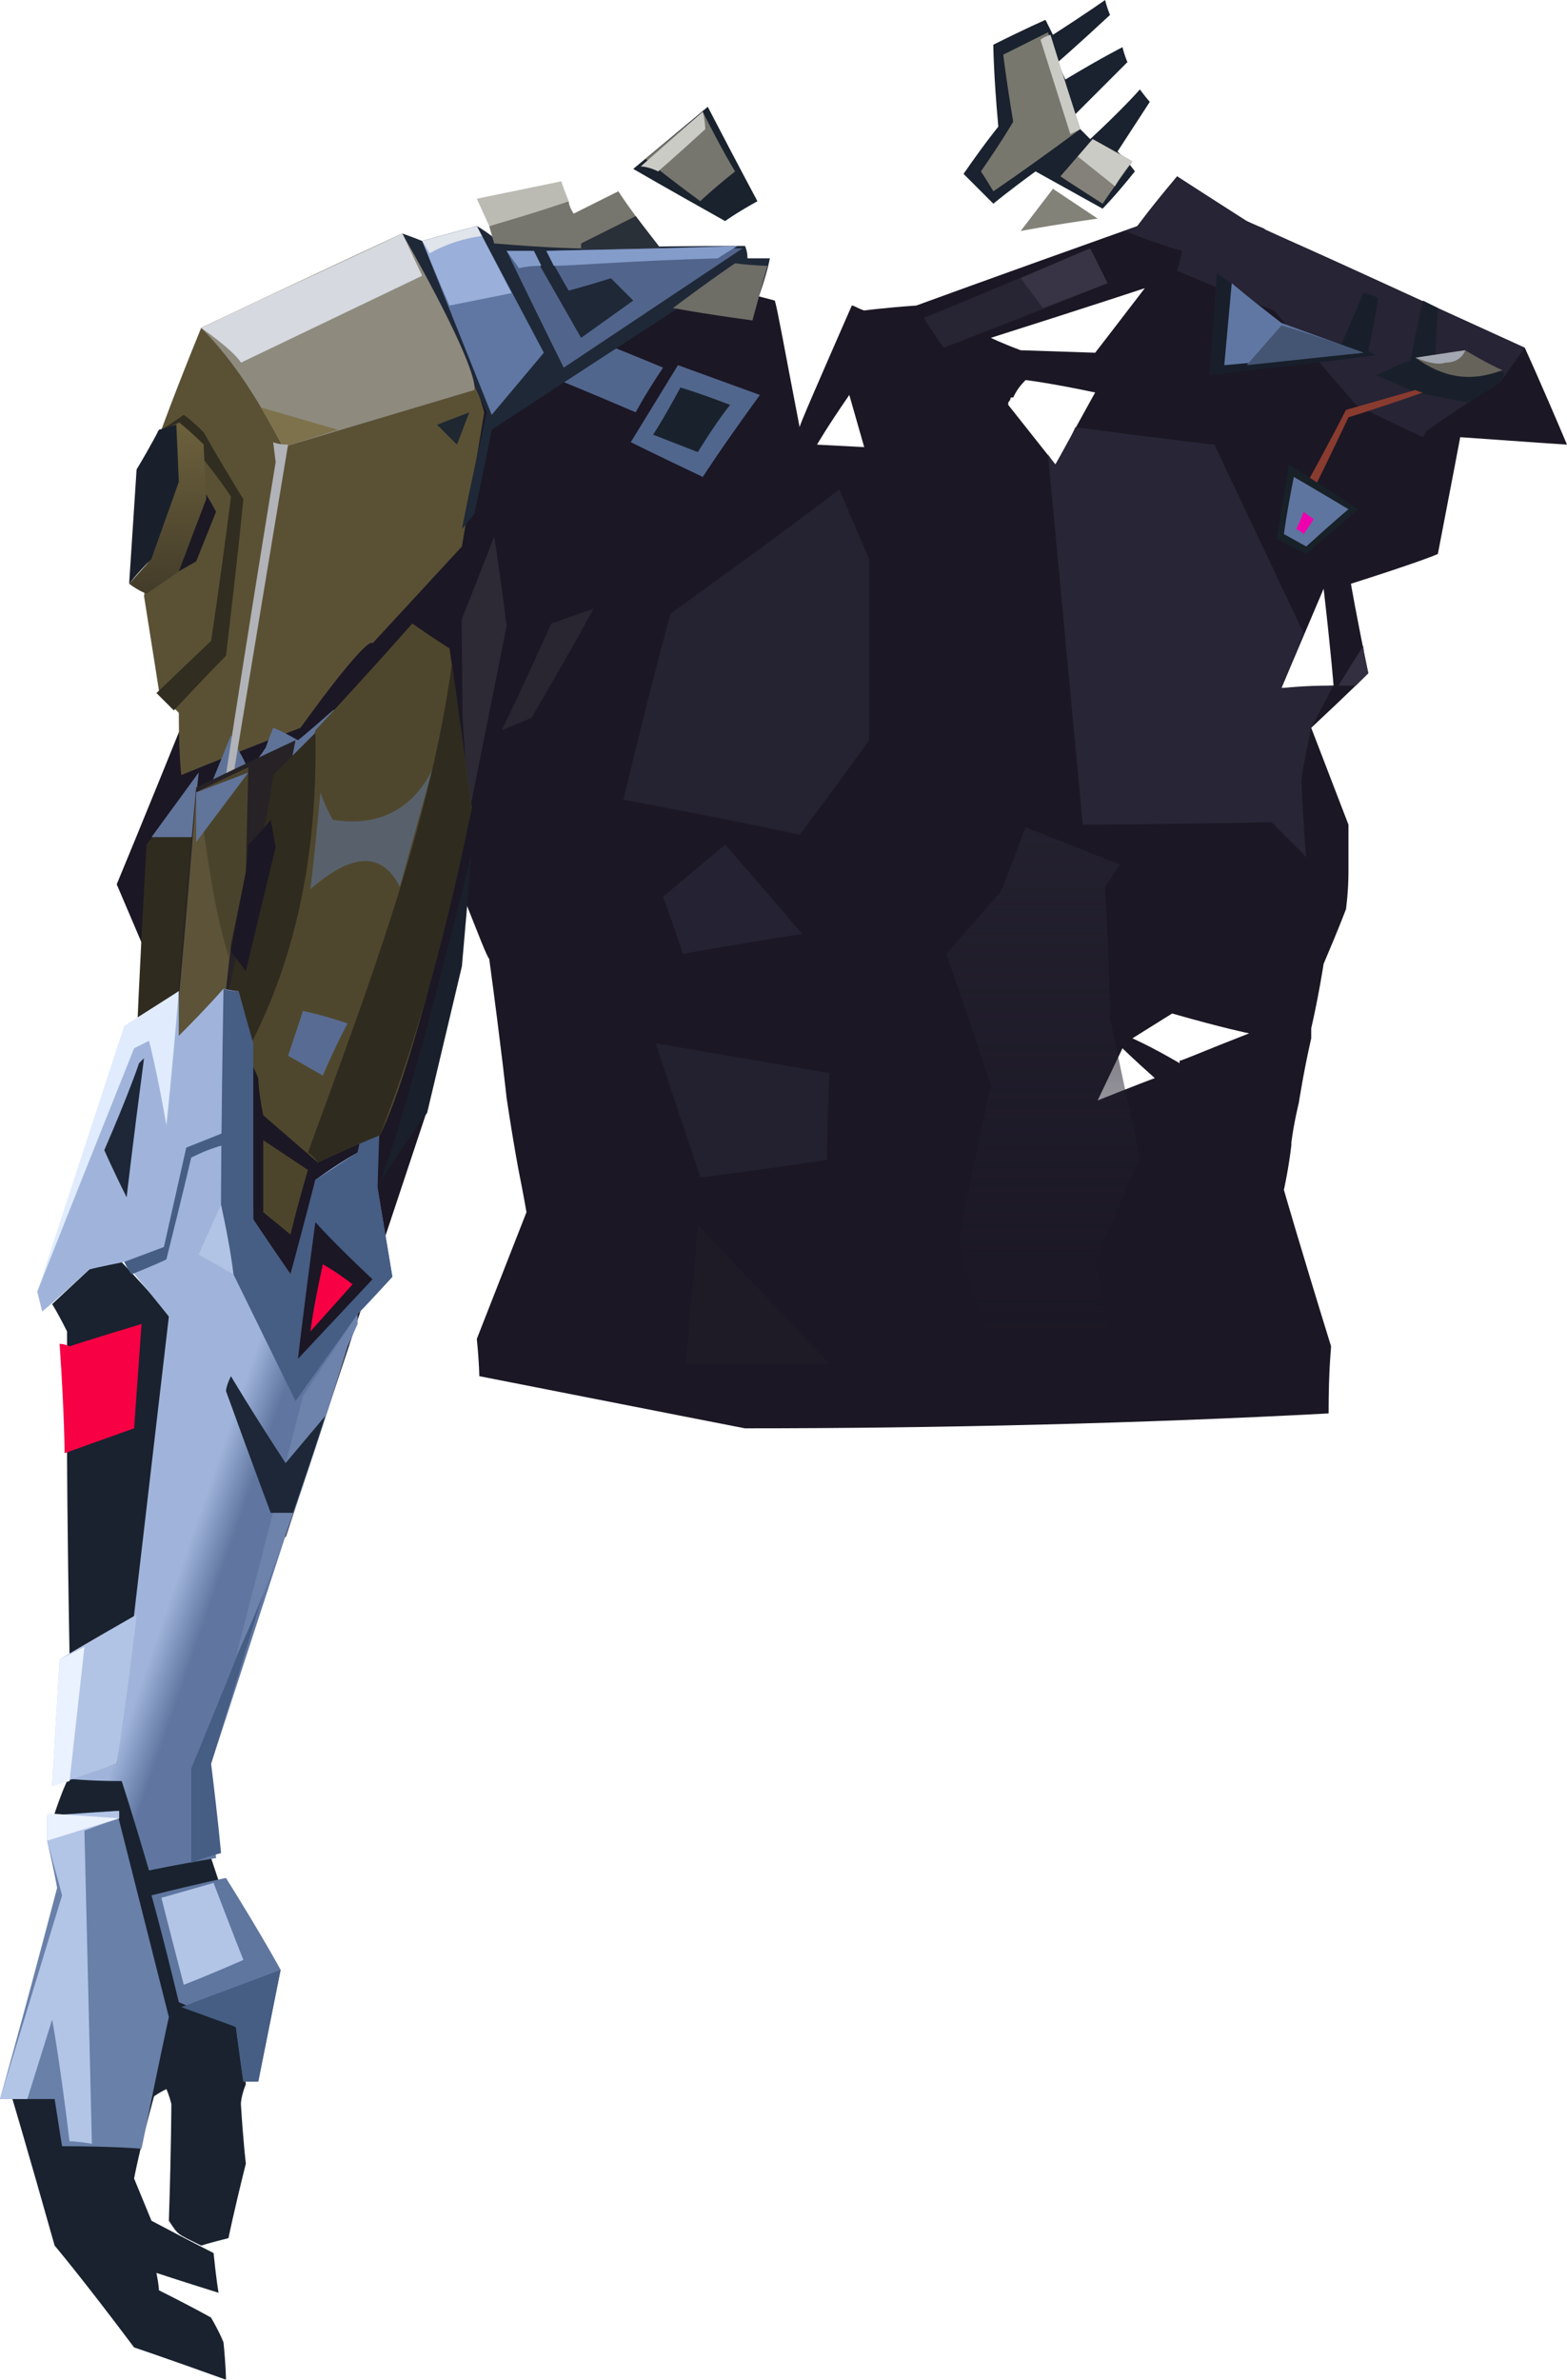 <?xml version="1.0" encoding="UTF-8" standalone="no"?>
<svg
   width="631"
   height="958"
   viewBox="0 0 631 958"
   version="1.1"
   id="svg116"
   sodipodi:docname="cb-layer-0945.svg"
   xmlns:inkscape="http://www.inkscape.org/namespaces/inkscape"
   xmlns:sodipodi="http://sodipodi.sourceforge.net/DTD/sodipodi-0.dtd"
   xmlns="http://www.w3.org/2000/svg"
   xmlns:svg="http://www.w3.org/2000/svg">
  <sodipodi:namedview
     id="namedview118"
     pagecolor="#ffffff"
     bordercolor="#666666"
     borderopacity="1.0"
     inkscape:pageshadow="2"
     inkscape:pageopacity="0.0"
     inkscape:pagecheckerboard="0" />
  <defs
     id="defs17">
    <linearGradient
       x1="692.42"
       y1="202.594"
       x2="692.42"
       y2="331.186"
       id="id-79445"
       gradientTransform="scale(0.607,1.649)"
       gradientUnits="userSpaceOnUse">
      <stop
         stop-color="#23202F"
         offset="0%"
         id="stop2" />
      <stop
         stop-color="#221F2E"
         offset="100%"
         stop-opacity="0"
         id="stop4" />
    </linearGradient>
    <linearGradient
       x1="100.704"
       y1="114.618"
       x2="100.704"
       y2="160.867"
       id="id-79446"
       gradientTransform="scale(0.67,1.492)"
       gradientUnits="userSpaceOnUse">
      <stop
         stop-color="#6D613D"
         offset="0%"
         id="stop7" />
      <stop
         stop-color="#433C29"
         offset="100%"
         id="stop9" />
    </linearGradient>
    <linearGradient
       x1="143.049"
       y1="146.452"
       x2="127.277"
       y2="132.933"
       id="id-79447"
       gradientTransform="scale(0.635,1.576)"
       gradientUnits="userSpaceOnUse">
      <stop
         stop-color="#6076A0"
         offset="0%"
         id="stop12" />
      <stop
         stop-color="#A0B4DB"
         offset="100%"
         id="stop14" />
    </linearGradient>
  </defs>
  <g
     transform="translate(0,-1)"
     id="id-79448">
    <path
       d="m 474,72 c 0,0 9,6 28,18 0,0 2,1 7,3 l 1,1 c 15,6 49,22 104,47 0,0 6,13 17,39 0,0 -15,-1 -43,-3 0,0 -3,16 -9,47 0,0 0,0 0,0 v 0 c 0,0 0,0 0,0 v 0 c -2,1 -13,5 -35,12 0,0 2,12 7,36 0,0 0,0 0,0 v 0 c -1,1 -8,8 -23,22 0,0 5,13 15,39 0,0 0,8 0,17 v 1 c 0,0 0,0 0,0 v 1 c 0,8 -1,15 -1,15 0,0 -3,8 -9,22 0,0 -2,13 -5,26 v 1 c 0,1 0,1 0,1 v 2 c -3,13 -5,26 -5,26 0,0 -2,8 -3,16 v 1 c -1,9 -3,18 -3,18 0,0 6,21 19,63 v 0 0 c 0,1 -1,9 -1,27 -75,4 -156,6 -235,6 0,0 -36,-7 -107,-21 v 0 0 c 0,0 0,-5 -1,-15 v 0 l 20,-51 c 0,0 -1,-6 -3,-16 0,0 -2,-10 -5,-30 0,0 -2,-19 -7,-56 v 0 0 0 0 c -1,-1 -4,-9 -10,-24 0,0 -6,-41 -18,-124 v 0 l -20,-36 v -35 l -47,1 5,-21 50,-20 14,-18 38,16 -6,-23 6,-8 c 0,0 35,9 103,27 0,0 0,0 0,0 v 0 c 1,3 4,20 10,51 v 0 0 c 0,-1 7,-17 21,-49 0,0 0,0 0,0 v 0 c 1,0 2,1 5,2 0,0 7,-1 21,-2 0,0 30,-11 89,-32 0,0 5,-7 16,-20 z m -22,351 -10,21 c 15,-6 23,-9 23,-9 -9,-8 -13,-12 -13,-12 z m 20,-14 -16,10 c 0,0 7,3 19,10 0,0 0,0 0,0 v -1 c 1,0 10,-4 28,-11 0,0 -10,-2 -31,-8 z m 61,-171 -17,40 v 0 0 c 1,0 8,-1 21,-1 0,0 -1,-13 -4,-39 z M 413,154 c -3,3 -4,5 -5,7 h -1 c 0,1 -1,2 -1,2 v 1 c 0,0 0,0 0,0 l 19,24 c 11,-20 16,-29 16,-29 -19,-4 -28,-5 -28,-5 z m -71,6 c -9,13 -13,20 -13,20 l 19,1 c -4,-14 -6,-21 -6,-21 z m -190,-23 -29,15 46,-2 z m 309,-20 c 0,0 -21,7 -62,20 0,0 4,2 12,5 v 0 l 30,1 c 0,0 7,-9 20,-26 z"
       fill="#1b1724"
       id="id-79449" />
    <path
       d="m 276,550 c 39,0 58,0 58,0 l -53,-56 c -3,37 -5,56 -5,56 z"
       fill="#1e1b27"
       id="id-79450" />
    <path
       d="m 448,546 c -33,-2 -50,-3 -50,-3 -8,-28 -12,-42 -12,-42 8,-42 13,-63 13,-63 -12,-36 -18,-53 -18,-53 15,-17 22,-25 22,-25 7,-18 10,-26 10,-26 25,10 38,15 38,15 -4,6 -6,9 -6,9 2,35 2,53 2,53 8,38 12,56 12,56 l -18,42 c 5,25 7,37 7,37 z"
       fill="url(#id-79445)"
       id="id-79451"
       style="fill:url(#id-79445)" />
    <path
       d="m 334,433 c -1,24 -1,35 -1,35 -34,5 -51,7 -51,7 l -18,-54 c 47,8 70,12 70,12 z"
       fill="#23212f"
       id="id-79452" />
    <path
       d="m 323,377 c -32,5 -48,8 -48,8 -5,-15 -8,-23 -8,-23 l 25,-21 c 21,24 31,36 31,36 z"
       fill="#252233"
       id="id-79453" />
    <path
       d="m 322,337 c -48,-10 -71,-14 -71,-14 12,-50 19,-75 19,-75 46,-33 68,-50 68,-50 8,19 12,28 12,28 v 73 c -18,25 -28,38 -28,38 z"
       fill="#252231"
       id="id-79454" />
    <path
       d="M 436,333 422,184 c 2,3 3,4 3,4 6,-10 8,-15 8,-15 38,5 56,7 56,7 l 36,76 -9,22 21,-1 c -6,11 -9,17 -9,17 -3,14 -4,21 -4,21 1,21 2,31 2,31 l -14,-14 c -51,1 -76,1 -76,1 z"
       fill="#282536"
       id="id-79455" />
    <path
       d="m 453,94 c 15,6 23,8 23,8 -1,5 -2,8 -2,8 26,11 39,16 39,16 22,25 33,38 33,38 18,9 27,13 27,13 1,-2 2,-3 2,-3 19,-13 29,-19 29,-19 L 614,141 502,90 474,72 458,92 c -4,2 -5,2 -5,2 z"
       fill="#272435"
       id="id-79456" />
    <path
       d="m 490,111 c -2,27 -3,41 -3,41 45,-5 67,-8 67,-8 -2,-1 -3,-2 -3,-2 3,-14 4,-21 4,-21 -4,-2 -6,-2 -6,-2 -6,14 -9,21 -9,21 l -24,-9 c -17,-14 -26,-20 -26,-20 z"
       fill="#181f2b"
       id="id-79457" />
    <path
       d="m 554,152 c 9,-4 14,-6 14,-6 3,-16 5,-24 5,-24 4,2 6,3 6,3 -1,14 -1,21 -1,21 l 28,5 c -1,2 -2,4 -2,4 -9,6 -13,8 -13,8 l -21,-4 c -11,-5 -16,-7 -16,-7 z"
       fill="#19202b"
       id="id-79458" />
    <path
       d="m 199,217 c -10,26 -15,38 -15,38 3,49 5,73 5,73 l 15,-75 c -3,-24 -5,-36 -5,-36 z"
       fill="#2d2a36"
       id="id-79459" />
    <path
       d="m 239,246 c -11,4 -17,6 -17,6 -13,29 -20,43 -20,43 l 12,-5 c 17,-29 25,-44 25,-44 z"
       fill="#292632"
       id="id-79460" />
    <path
       d="m 372,129 c 5,8 8,12 8,12 44,-17 66,-26 66,-26 l -7,-14 c -45,19 -67,28 -67,28 z"
       fill="#272434"
       id="id-79461" />
    <path
       d="m 411,113 9,12 26,-10 -7,-14 c -19,8 -28,12 -28,12 z"
       fill="#383345"
       id="id-79462" />
    <path
       d="m 549,261 c -7,11 -10,16 -10,16 h 7 l 5,-5 c -2,-7 -2,-11 -2,-11 z"
       fill="#332f40"
       id="id-79463" />
    <g
       id="id-79464">
      <path
         d="M 185,160 C 112,244 76,286 76,286 c -19,47 -29,71 -29,71 15,35 22,52 22,52 31,140 46,211 46,211 38,-115 57,-172 57,-172 10,-57 15,-85 15,-85 z"
         fill="#1b1724"
         id="path34" />
      <path
         d="m 195,167 c -8,-28 -21,-50 -33,-72 -54,25 -81,38 -81,38 -11,27 -16,41 -16,41 -4,45 -7,67 -7,67 4,25 6,38 6,38 5,6 8,9 8,9 0,17 1,25 1,25 32,-13 48,-19 48,-19 18,-25 28,-36 29,-34 l 36,-39 z"
         fill="#5a5135"
         id="id-79466" />
      <path
         d="m 496,115 c -2,22 -3,33 -3,33 l 56,-5 -33,-12 c -13,-10 -20,-16 -20,-16 z"
         fill="#6177a3"
         id="id-79467" />
      <path
         d="m 516,132 -14,16 47,-5 c -22,-8 -33,-11 -33,-11 z"
         fill="#445573"
         id="id-79468" />
      <path
         d="m 573,159 c -20,7 -30,10 -30,10 -9,19 -14,29 -14,29 -2,-1 -3,-2 -3,-2 11,-20 16,-30 16,-30 l 28,-8 c 2,1 3,1 3,1 z"
         fill="#893b2f"
         id="id-79469" />
      <path
         d="m 547,206 c -14,12 -21,18 -21,18 -8,-4 -12,-6 -12,-6 l 5,-30 c 19,12 28,18 28,18 z"
         fill="#182028"
         id="id-79470" />
      <path
         d="m 543,206 c -15,-9 -22,-13 -22,-13 -3,15 -4,23 -4,23 l 9,5 c 11,-10 17,-15 17,-15 z"
         fill="#5e759f"
         id="id-79471" />
      <path
         d="m 525,207 c -2,5 -3,7 -3,7 2,1 3,2 3,2 l 4,-6 c -3,-2 -4,-3 -4,-3 z"
         fill="#ef00ae"
         id="id-79472" />
      <path
         d="m 306,160 c -16,22 -23,33 -23,33 -19,-9 -29,-14 -29,-14 l 19,-31 c 22,8 33,12 33,12 z"
         fill="#51668d"
         id="id-79473" />
      <path
         d="m 267,149 c -8,12 -11,18 -11,18 -21,-9 -31,-13 -31,-13 l 20,-14 c 15,6 22,9 22,9 z"
         fill="#51668d"
         id="id-79474" />
      <path
         d="m 198,174 c 64,-42 97,-63 97,-63 7,7 10,11 10,11 4,-11 5,-17 5,-17 -6,0 -9,0 -9,0 0,-3 -1,-5 -1,-5 -44,0 -66,1 -66,1 -1,-3 -1,-5 -1,-5 -22,0 -33,0 -33,0 0,2 -1,3 -1,3 0,-2 -1,-3 -1,-3 -4,-3 -6,-4 -6,-4 -15,4 -22,6 -22,6 -5,-2 -8,-3 -8,-3 23,48 34,72 34,72 -7,31 -10,47 -10,47 l 5,-6 c 5,-23 7,-34 7,-34 z"
         fill="#1f2837"
         id="id-79475" />
      <path
         d="m 189,167 c -8,3 -13,5 -13,5 l 8,8 c 3,-8 5,-13 5,-13 z"
         fill="#1f2730"
         id="id-79476" />
      <path
         d="m 204,102 c 15,31 23,47 23,47 48,-32 72,-48 72,-48 -53,0 -79,1 -79,1 6,11 9,16 9,16 11,-3 17,-5 17,-5 6,6 9,9 9,9 -14,10 -21,15 -21,15 l -20,-35 c -7,0 -10,0 -10,0 z"
         fill="#51658c"
         id="id-79477" />
      <path
         d="m 170,98 c 15,-4 22,-6 22,-6 18,34 27,51 27,51 l -21,25 z"
         fill="#5f77a2"
         id="id-79478" />
      <path
         d="m 181,124 25,-5 -14,-27 -22,6 c 7,17 11,26 11,26 z"
         fill="#9aafd9"
         id="id-79479" />
      <path
         d="m 173,103 c 7,-4 14,-6 21,-7 l -2,-4 -22,6 c 2,3 3,5 3,5 z"
         fill="#e0e4eb"
         id="id-79480" />
      <path
         d="m 271,125 c 16,-12 25,-18 25,-18 8,1 13,1 13,1 l -6,22 c -22,-3 -32,-5 -32,-5 z"
         fill="#6e6d66"
         id="id-79481" />
      <path
         d="m 305,82 c -9,5 -13,8 -13,8 C 267,76 255,69 255,69 l 30,-25 c 13,25 20,38 20,38 z"
         fill="#19222d"
         id="id-79482" />
      <path
         d="M 296,70 C 286,78 282,82 282,82 267,71 260,65 260,65 l 23,-19 c 8,16 13,24 13,24 z"
         fill="#77766e"
         id="id-79483" />
      <path
         d="m 284,53 c -12,11 -19,17 -19,17 -4,-2 -7,-2 -7,-2 l 25,-22 c 1,4 1,7 1,7 z"
         fill="#cbcbc5"
         id="id-79484" />
      <path
         d="m 234,101 c 21,0 32,0 32,0 -12,-15 -17,-23 -17,-23 -12,6 -18,9 -18,9 -2,-3 -2,-5 -2,-5 l -32,10 2,7 c 24,2 35,2 35,2 z"
         fill="#77766e"
         id="id-79485" />
      <path
         d="m 256,88 -22,11 v 2 h 32 C 259,92 256,88 256,88 Z"
         fill="#2a3038"
         id="id-79486" />
      <path
         d="m 229,82 c -2,-5 -3,-8 -3,-8 l -34,7 5,11 c 21,-6 32,-10 32,-10 z"
         fill="#bbbbb4"
         id="id-79487" />
      <path
         d="m 294,164 c -13,-5 -20,-7 -20,-7 -7,13 -11,19 -11,19 l 18,7 c 8,-13 13,-19 13,-19 z"
         fill="#19222c"
         id="id-79488" />
      <path
         d="m 191,158 -77,23 C 105,164 95,147 81,133 l 81,-38 c 21,37 30,58 29,63 z"
         fill="#8e8a7e"
         id="id-79489" />
      <path
         d="m 97,147 73,-35 -8,-17 c -25,12 -52,24 -81,38 10,7 15,12 16,14 z"
         fill="#d6d9df"
         id="id-79490" />
      <path
         d="m 105,165 31,9 -22,7 c -6,-11 -9,-16 -9,-16 z"
         fill="#7e724d"
         id="id-79491" />
      <path
         d="m 141,285 c -5,1 -7,2 -7,2 -9,8 -14,12 -14,12 -7,-4 -10,-5 -10,-5 -2,5 -3,8 -3,8 -4,6 -7,9 -7,9 -2,-5 -4,-8 -4,-8 -2,-4 -3,-6 -3,-6 -6,15 -9,22 -9,22 -4,0 -6,-1 -6,-1 -1,3 -1,6 -5,9 v 5 l 48,-19 c 13,-19 20,-28 20,-28 z"
         fill="#5f7399"
         id="id-79492" />
      <path
         d="m 116,180 c -4,0 -6,-1 -6,-1 l 1,8 C 96,279 89,326 89,326 l 3,-1 c 16,-97 24,-145 24,-145 z"
         fill="#b1b3b8"
         id="id-79493" />
      <path
         d="m 70,287 c 14,-15 21,-22 21,-22 5,-42 7,-63 7,-63 -11,-18 -16,-27 -16,-27 -5,-5 -8,-7 -8,-7 -7,5 -11,7 -11,7 6,-2 9,-4 9,-4 7,6 10,9 10,9 0,4 0,6 0,6 8,10 11,15 11,15 -5,39 -8,58 -8,58 l -22,21 c 5,5 7,7 7,7 z"
         fill="#312d20"
         id="id-79494" />
      <path
         d="m 59,240 c 9,-6 13,-9 13,-9 l 11,-28 -1,-23 c -6,-6 -10,-9 -10,-9 0,1 -1,1 -1,1 1,16 1,23 1,23 -7,21 -11,31 -11,31 l -9,10 c 4,3 7,4 7,4 z"
         fill="url(#id-79446)"
         id="id-79495"
         style="fill:url(#id-79446)" />
      <path
         d="m 52,236 c 2,-31 3,-46 3,-46 6,-10 9,-16 9,-16 l 7,-2 1,23 -11,31 c -6,6 -9,10 -9,10 z"
         fill="#19202b"
         id="id-79496" />
      <path
         d="m 83,200 c 3,5 4,7 4,7 l -8,20 -7,4 11,-29 c 0,-1 0,-2 0,-2 z"
         fill="#1c1924"
         id="id-79497" />
      <path
         d="m 80,312 c -14,20 -21,29 -21,29 -3,53 -4,80 -4,80 l 17,-11 c 5,-65 8,-98 8,-98 z"
         fill="#302b1f"
         id="id-79498" />
      <path
         d="M 78,338 H 61 l 19,-26 c -2,18 -2,26 -2,26 z"
         fill="#61749a"
         id="id-79499" />
      <path
         d="m 79,318 c 27,-13 40,-19 40,-19 -19,98 -29,147 -29,147 L 70,420 c 6,-68 9,-102 9,-102 z"
         fill="#262226"
         id="id-79500" />
      <path
         d="m 79,320 c 14,-7 21,-10 21,-10 -6,65 -10,98 -10,98 -12,13 -18,20 -18,20 v -25 c 5,-55 7,-83 7,-83 z"
         fill="#5c5339"
         id="id-79501" />
      <path
         d="m 92,386 c -8,-27 -8,-44 -13,-66 14,-7 21,-10 21,-10 l -1,42 z"
         fill="#4a432c"
         id="id-79502" />
      <path
         d="m 79,340 21,-28 -21,8 c 0,14 0,20 0,20 z"
         fill="#61749a"
         id="id-79503" />
      <path
         d="m 153,458 c -17,7 -25,11 -25,11 -15,-13 -22,-19 -22,-19 -2,-10 -2,-15 -2,-15 -3,-7 -5,-10 -5,-10 19,-87 28,-130 28,-130 26,-28 39,-43 39,-43 10,7 15,10 15,10 l 9,64 c -15,69 -28,114 -37,132 z"
         fill="#4f472d"
         id="id-79504" />
      <path
         d="m 127,296 c -11,11 -17,17 -17,17 -2,15 -4,22 -4,22 -10,49 -16,73 -16,73 l 8,19 c 21,-38 30,-82 29,-131 z"
         fill="#302b1f"
         id="id-79505" />
      <path
         d="m 125,359 c 3,-26 4,-39 4,-39 3,8 5,11 5,11 18,3 32,-4 40,-20 l -13,47 c -7,-14 -19,-14 -36,1 z"
         fill="#58616b"
         id="id-79506" />
      <path
         d="m 140,413 c -12,-4 -18,-5 -18,-5 -4,12 -6,18 -6,18 l 14,8 c 6,-14 10,-21 10,-21 z"
         fill="#586b92"
         id="id-79507" />
      <g
         transform="translate(0,399)"
         id="id-79508">
        <path
           d="m 86,509 c 1,10 2,16 2,16 -16,-5 -25,-8 -25,-8 1,5 1,7 1,7 14,7 21,11 21,11 4,7 5,10 5,10 1,10 1,15 1,15 C 66,551 54,547 54,547 33,519 22,506 22,506 11,467 5,447 5,447 c 14,-54 22,-81 22,-81 -3,-23 -5,-34 -5,-34 3,-9 5,-13 5,-13 1,-34 1,-51 1,-51 -1,-55 -1,-82 -1,-82 0,-32 0,-48 0,-48 -4,-8 -6,-11 -6,-11 l 15,-14 12,-4 c 14,15 20,22 20,22 12,146 17,219 17,219 2,6 3,9 3,9 7,54 11,82 11,82 -2,5 -2,8 -2,8 1,16 2,24 2,24 -5,20 -7,30 -7,30 -8,2 -11,3 -11,3 -10,-5 -9,-4 -13,-10 1,-31 1,-47 1,-47 -1,-4 -2,-6 -2,-6 -4,2 -5,3 -5,3 -6,22 -8,33 -8,33 l 7,17 c 17,9 25,13 25,13 z"
           fill="#19222e"
           id="id-79509" />
        <path
           d="m 153,50 c -1,20 -1,30 -1,30 4,24 6,36 6,36 -9,10 -14,15 -14,15 -39,120 -59,181 -59,181 1,25 2,38 2,38 -18,3 -27,5 -27,5 -7,-24 -11,-36 -11,-36 -14,0 -22,-1 -22,-1 14,-4 20,-6 20,-6 C 61,192 68,132 68,132 56,117 50,110 50,110 c -10,2 -14,3 -14,3 -13,12 -19,17 -19,17 L 15,122 55,13 72,1 V 19 C 84,7 90,0 90,0 c 4,1 6,1 6,1 4,14 5,21 5,21 1,48 1,71 1,71 10,15 15,22 15,22 7,-25 10,-38 10,-38 11,-8 17,-11 17,-11 l 3,-13 c 4,-2 6,-3 6,-3 z"
           fill="url(#id-79447)"
           id="id-79510"
           style="fill:url(#id-79447)" />
        <path
           d="m 119,166 25,-35 14,-15 -6,-36 1,-30 -6,3 -3,13 -17,11 -10,38 -15,-22 V 22 L 96,1 C 92,1 90,0 90,0 89,58 89,87 89,87 l 5,28 z"
           fill="#465d84"
           id="id-79511" />
        <path
           d="m 94,115 -14,-8 9,-20 c 4,18 5,28 5,28 z"
           fill="#b2c4e5"
           id="id-79512" />
        <path
           d="m 50,110 c 2,4 3,5 3,5 10,-4 14,-6 14,-6 7,-28 10,-41 10,-41 8,-4 13,-5 13,-5 0,-3 0,-5 0,-5 -10,4 -15,6 -15,6 l -9,40 z"
           fill="#475e84"
           id="id-79513" />
        <path
           d="M 51,84 C 45,72 42,65 42,65 52,42 56,30 56,30 l 2,-2 c -5,38 -7,56 -7,56 z"
           fill="#1d2737"
           id="id-79514" />
        <path
           d="M 67,55 C 63,32 60,21 60,21 l -6,3 C 28,89 15,122 15,122 L 50,15 72,1 c -3,36 -5,54 -5,54 z"
           fill="#e0ecfd"
           id="id-79515" />
        <path
           d="m 57,135 c -20,6 -29,9 -29,9 -2,-1 -4,-1 -4,-1 2,29 2,44 2,44 l 28,-10 c 2,-28 3,-42 3,-42 z"
           fill="#f70144"
           id="id-79516" />
        <path
           d="m 127,94 c -5,37 -7,55 -7,55 l 30,-32 C 134,102 127,94 127,94 Z"
           fill="#1b1724"
           id="id-79517" />
        <path
           d="m 130,111 c -4,18 -5,27 -5,27 l 17,-19 c -8,-6 -12,-8 -12,-8 z"
           fill="#f70144"
           id="id-79518" />
        <path
           d="m 89,348 c -8,2 -12,4 -12,4 0,-26 0,-38 0,-38 21,-51 31,-77 31,-77 l -23,75 c 3,24 4,36 4,36 z"
           fill="#465d84"
           id="id-79519" />
        <path
           d="m 95,269 27,-105 22,-33 v 4 l -4,9 c -18,59 -33,100 -45,125 z"
           fill="#6d83ac"
           id="id-79520" />
        <path
           d="m 55,252 c -21,12 -31,18 -31,18 l -3,51 26,-9 c 6,-40 8,-60 8,-60 z"
           fill="#b2c4e5"
           id="id-79521" />
        <path
           d="m 93,156 c -2,4 -2,6 -2,6 12,33 18,49 18,49 6,0 9,0 9,0 9,-26 13,-39 13,-39 l -16,19 C 100,168 93,156 93,156 Z"
           fill="#1d2737"
           id="id-79522" />
        <path
           d="m 34,265 -6,54 -7,2 3,-51 c 6,-3 10,-5 10,-5 z"
           fill="#ebf2ff"
           id="id-79523" />
        <path
           d="m 19,333 c 0,7 0,10 0,10 3,13 4,19 4,19 -15,57 -23,85 -23,85 14,0 22,0 22,0 2,13 3,19 3,19 21,0 32,1 32,1 7,-35 11,-53 11,-53 L 47,331 c -18,1 -28,2 -28,2 z"
           fill="#6980a9"
           id="id-79524" />
        <path
           d="m 48,334 c -9,3 -14,5 -14,5 2,84 3,126 3,126 -6,-1 -9,-1 -9,-1 -4,-33 -7,-49 -7,-49 L 11,447 H 0 l 25,-82 -6,-22 v -10 l 29,-2 c 0,2 0,3 0,3 z"
           fill="#b3c5e7"
           id="id-79525" />
        <path
           d="m 19,343 c 19,-6 29,-9 29,-9 l -29,-2 z"
           fill="#ebf2ff"
           id="id-79526" />
        <path
           d="m 61,365 c 20,-5 30,-7 30,-7 15,24 22,37 22,37 -6,30 -9,45 -9,45 -4,0 -6,0 -6,0 -2,-14 -3,-22 -3,-22 L 72,408 C 65,379 61,365 61,365 Z"
           fill="#5f769f"
           id="id-79527" />
        <polygon
           points="104,440 98,440 95,418 73,410 113,395 "
           fill="#465d84"
           id="id-79528" />
        <path
           d="m 98,391 c -16,7 -24,10 -24,10 -6,-23 -9,-35 -9,-35 l 21,-6 c 8,21 12,31 12,31 z"
           fill="#b3c5e7"
           id="id-79529" />
      </g>
      <path
         d="m 106,460 c 12,8 18,12 18,12 -5,17 -7,26 -7,26 l -11,-9 c 0,-19 0,-29 0,-29 z"
         fill="#4c452c"
         id="id-79530" />
      <path
         d="m 153,477 c 12,-19 19,-28 19,-28 l 14,-59 4,-46 c -18,73 -31,118 -37,133 z"
         fill="#19202b"
         id="id-79531" />
      <path
         d="m 128,469 c -2,-3 -4,-4 -4,-4 24,-66 49,-131 58,-197 l 8,58 c -12,60 -25,101 -37,132 -17,7 -25,11 -25,11 z"
         fill="#302b1f"
         id="id-79532" />
      <path
         d="m 605,150 c -13,5 -24,3 -35,-5 l 20,-3 c 10,6 15,8 15,8 z"
         fill="#66635b"
         id="id-79533" />
      <path
         d="m 570,145 c 13,-2 20,-3 20,-3 -1,3 -4,5 -8,5 -3,1 -7,0 -12,-2 z"
         fill="#a2a7b2"
         id="id-79534" />
      <path
         d="m 442,89 c -21,3 -31,5 -31,5 l 13,-17 c 12,8 18,12 18,12 z"
         fill="#838279"
         id="id-79535" />
      <path
         d="m 457,70 c -8,10 -13,15 -13,15 -18,-10 -27,-15 -27,-15 -11,8 -17,13 -17,13 -8,-8 -12,-12 -12,-12 9,-13 14,-19 14,-19 -2,-22 -2,-33 -2,-33 14,-7 21,-10 21,-10 2,4 3,6 3,6 14,-9 21,-14 21,-14 1,4 2,6 2,6 -14,13 -21,19 -21,19 2,5 3,7 3,7 15,-9 23,-13 23,-13 1,4 2,6 2,6 -14,14 -21,21 -21,21 1,4 2,6 2,6 3,3 4,4 4,4 14,-13 20,-20 20,-20 3,4 4,5 4,5 l -13,20 c 5,5 7,8 7,8 z"
         fill="#19222e"
         id="id-79536" />
      <path
         d="M 456,66 C 448,77 444,83 444,83 433,76 427,72 427,72 l 13,-15 c 11,6 16,9 16,9 z"
         fill="#838179"
         id="id-79537" />
      <path
         d="m 449,76 -15,-12 6,-7 16,9 c -5,6 -7,10 -7,10 z"
         fill="#cbcbc5"
         id="id-79538" />
      <path
         d="m 435,53 c -23,17 -35,25 -35,25 -3,-5 -5,-8 -5,-8 9,-13 13,-20 13,-20 -3,-18 -4,-27 -4,-27 l 18,-9 c 9,26 13,39 13,39 z"
         fill="#78776e"
         id="id-79539" />
      <path
         d="m 423,15 c -3,1 -4,2 -4,2 l 12,38 4,-2 C 427,28 423,15 423,15 Z"
         fill="#cbcbc5"
         id="id-79540" />
      <path
         d="m 99,392 -6,-8 c 4,-21 6,-32 6,-32 1,-7 1,-11 1,-11 6,-6 9,-10 9,-10 l 2,11 c -8,33 -12,50 -12,50 z"
         fill="#1b1724"
         id="id-79541" />
      <g
         transform="translate(784,1005)"
         id="id-79542" />
      <path
         d="m 220,102 c 51,-1 77,-2 77,-2 -5,3 -8,5 -8,5 -36,1 -58,3 -66,3 z m -2,6 c -6,0 -9,1 -9,1 l -5,-7 c 5,0 9,0 11,0 z"
         fill="#849cca"
         id="id-79543" />
    </g>
  </g>
</svg>
